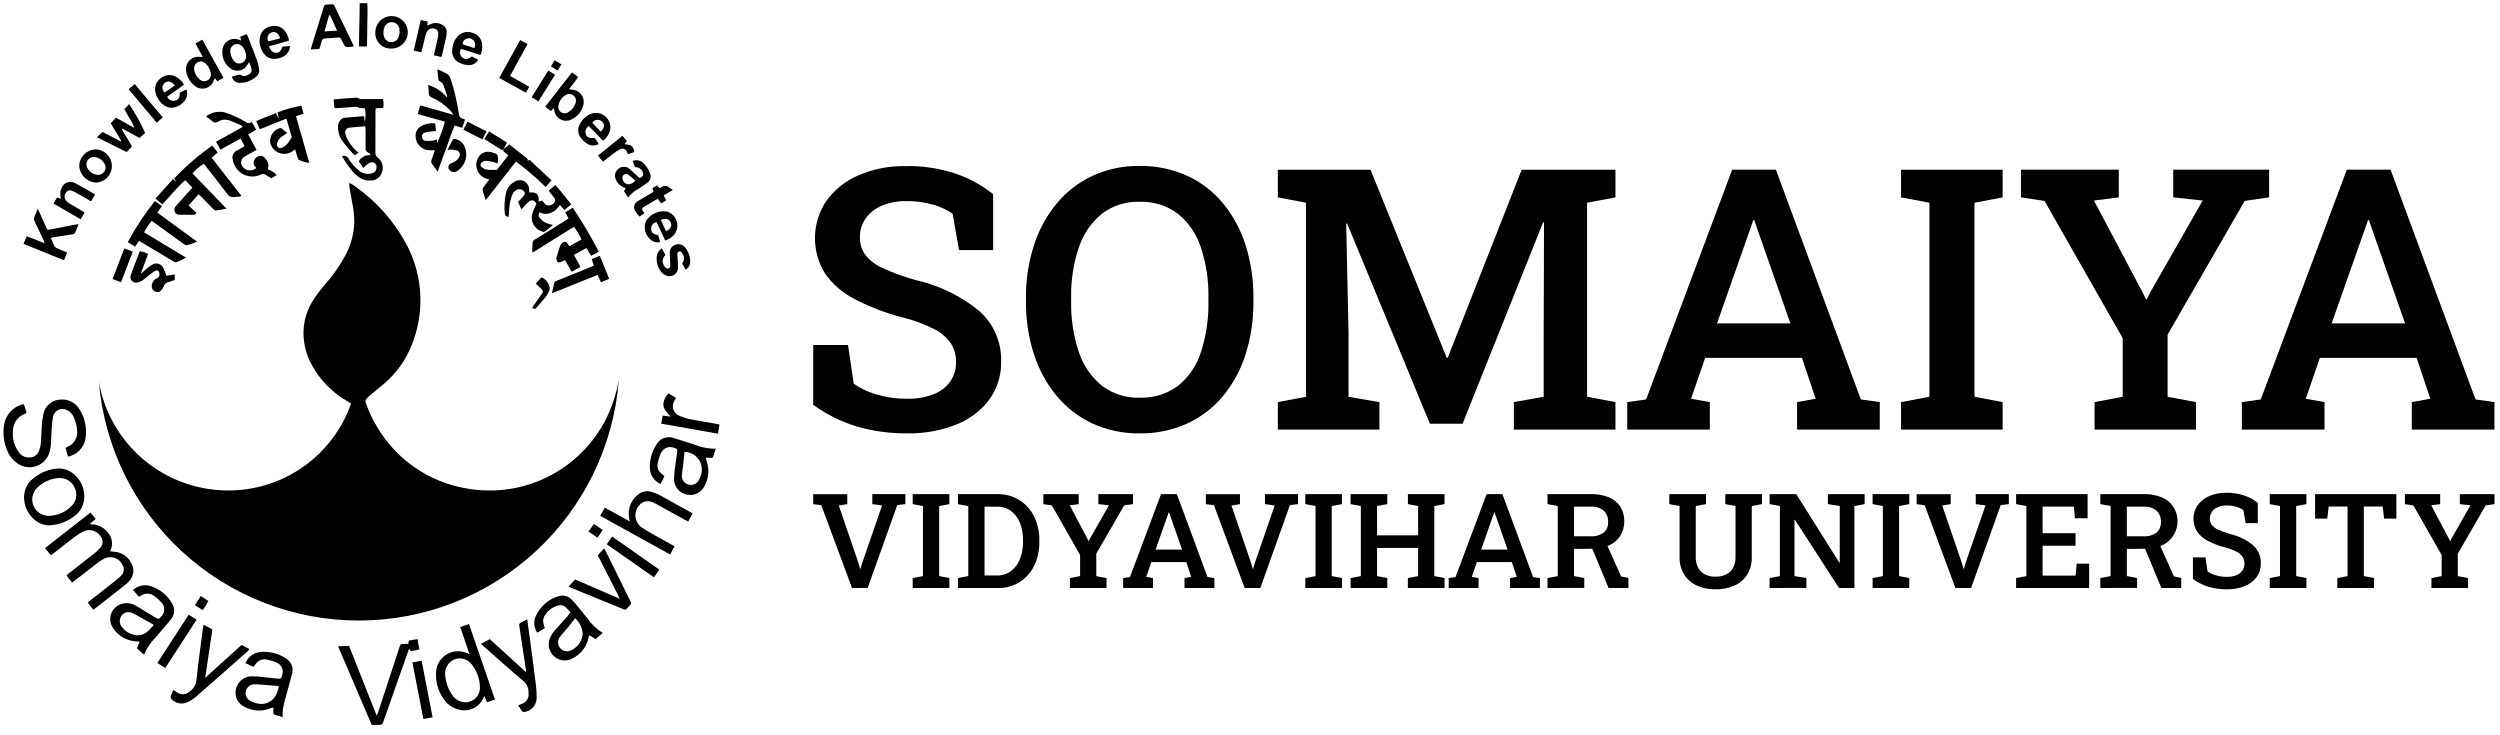 <svg width="187" height="55" viewBox="0 0 187 55" fill="none" xmlns="http://www.w3.org/2000/svg">
<path d="M26.469 3.452C26.43 3.467 26.391 3.48 26.351 3.491C25.818 3.555 25.818 3.555 25.592 3.071C25.461 2.792 25.461 2.793 25.14 2.818C24.88 2.839 24.62 2.861 24.361 2.871C24.323 2.867 24.285 2.87 24.249 2.881C24.213 2.891 24.179 2.909 24.149 2.933C24.12 2.957 24.096 2.986 24.078 3.02C24.06 3.053 24.049 3.09 24.046 3.127C24.004 3.306 23.952 3.481 23.892 3.654L23.246 3.703C23.278 3.584 23.297 3.499 23.321 3.416C23.613 2.473 23.906 1.529 24.199 0.585C24.27 0.353 24.274 0.346 24.512 0.339C25.042 0.324 24.905 0.224 25.148 0.715C25.54 1.512 25.922 2.317 26.308 3.117C26.358 3.221 26.405 3.326 26.463 3.451M24.691 1.138L24.616 1.145C24.506 1.532 24.395 1.918 24.27 2.353L25.212 2.29C25.027 1.873 24.869 1.5 24.686 1.138" fill="black"/>
<path d="M28.076 2.436C28.072 2.196 28.139 1.96 28.27 1.758C28.4 1.557 28.587 1.398 28.807 1.303C29.028 1.207 29.271 1.179 29.508 1.222C29.744 1.265 29.962 1.378 30.134 1.545C30.307 1.712 30.426 1.926 30.477 2.161C30.527 2.396 30.507 2.64 30.418 2.864C30.33 3.087 30.177 3.279 29.98 3.416C29.782 3.552 29.549 3.627 29.308 3.631C29.147 3.644 28.984 3.622 28.831 3.567C28.678 3.513 28.538 3.426 28.422 3.313C28.305 3.2 28.214 3.063 28.154 2.912C28.094 2.761 28.068 2.598 28.076 2.436ZM29.903 2.368L29.877 2.363C29.88 2.31 29.88 2.256 29.877 2.202C29.869 2.065 29.812 1.935 29.717 1.836C29.622 1.736 29.495 1.674 29.358 1.66C29.221 1.645 29.084 1.68 28.97 1.758C28.856 1.835 28.774 1.951 28.738 2.083C28.665 2.288 28.659 2.51 28.718 2.718C28.748 2.836 28.815 2.942 28.909 3.019C29.003 3.097 29.119 3.142 29.241 3.149C29.362 3.159 29.484 3.128 29.586 3.062C29.689 2.995 29.767 2.898 29.808 2.783C29.85 2.647 29.882 2.508 29.904 2.368" fill="black"/>
<path d="M31.512 3.914C31.318 3.87 31.148 3.832 30.945 3.787C31.123 3.018 31.297 2.272 31.472 1.502L31.984 1.606C31.977 1.71 31.971 1.814 31.965 1.918C32.057 1.875 32.13 1.837 32.207 1.805C32.359 1.736 32.526 1.708 32.692 1.725C32.858 1.741 33.017 1.802 33.152 1.9C33.237 1.952 33.305 2.027 33.352 2.115C33.398 2.203 33.419 2.301 33.415 2.401C33.413 2.527 33.399 2.653 33.374 2.777C33.279 3.215 33.178 3.653 33.073 4.089C33.062 4.14 33.038 4.188 33.011 4.267C32.828 4.223 32.651 4.183 32.453 4.137C32.535 3.772 32.615 3.433 32.69 3.093C32.728 2.936 32.759 2.777 32.781 2.617C32.808 2.353 32.726 2.217 32.523 2.149C32.421 2.111 32.309 2.11 32.206 2.144C32.103 2.178 32.014 2.245 31.955 2.336C31.898 2.428 31.857 2.528 31.832 2.632C31.739 2.997 31.655 3.364 31.566 3.73C31.554 3.781 31.534 3.832 31.507 3.917" fill="black"/>
<path d="M26.904 0.24H27.474C27.514 0.779 27.474 1.313 27.474 1.846C27.474 2.378 27.458 2.92 27.45 3.476H26.857C26.845 2.4 26.911 1.338 26.904 0.242" fill="black"/>
<path d="M46.285 28.463C45.894 33.344 43.682 37.9 40.088 41.226C36.494 44.552 31.781 46.405 26.884 46.417C21.987 46.429 17.265 44.599 13.654 41.291C10.044 37.983 7.809 33.438 7.395 28.559C7.793 30.843 8.986 32.911 10.764 34.399C12.542 35.887 14.789 36.697 17.107 36.687C19.117 36.684 21.078 36.057 22.717 34.893C24.356 33.729 25.594 32.085 26.26 30.188C26.139 30.112 26.014 30.032 25.884 29.954C24.81 29.316 23.926 28.402 23.326 27.307C22.945 26.62 22.732 25.852 22.704 25.067C22.672 24.18 22.903 23.303 23.367 22.546C23.622 22.134 23.909 21.743 24.226 21.375C24.866 20.667 25.417 19.884 25.869 19.043C26.239 18.331 26.453 17.548 26.497 16.747C26.507 16.18 26.449 15.614 26.326 15.061C26.251 14.685 26.193 14.301 26.13 13.92C26.125 13.84 26.125 13.76 26.13 13.681C26.204 13.712 26.275 13.749 26.344 13.79C28.135 14.999 29.586 16.648 30.557 18.578C31.199 19.902 31.503 21.365 31.441 22.835C31.38 24.306 30.954 25.738 30.204 27.003C29.708 27.767 29.088 28.442 28.369 29C28.131 29.192 27.896 29.388 27.662 29.584C27.587 29.648 27.522 29.723 27.45 29.79C27.396 29.837 27.359 29.901 27.345 29.972C27.331 30.042 27.342 30.115 27.375 30.179C27.59 30.781 27.864 31.361 28.193 31.909C28.901 33.122 29.867 34.165 31.023 34.964C32.178 35.763 33.495 36.298 34.88 36.533C37.04 36.926 39.27 36.579 41.208 35.547C43.147 34.516 44.681 32.86 45.561 30.849C45.892 30.084 46.133 29.285 46.281 28.465" fill="black"/>
<path d="M5.089 34.156C5.026 33.937 4.968 33.731 4.904 33.514C4.937 33.486 4.973 33.46 5.011 33.439C5.273 33.344 5.492 33.159 5.629 32.916C5.766 32.674 5.812 32.391 5.758 32.118C5.732 31.785 5.643 31.461 5.495 31.162C5.388 30.931 5.196 30.749 4.96 30.655C4.863 30.611 4.758 30.59 4.651 30.593C4.545 30.595 4.441 30.622 4.346 30.669C4.251 30.718 4.168 30.786 4.103 30.87C4.038 30.954 3.993 31.052 3.97 31.156C3.91 31.482 3.874 31.812 3.862 32.144C3.835 32.538 3.832 32.934 3.802 33.327C3.785 33.497 3.751 33.665 3.702 33.828C3.634 34.064 3.511 34.281 3.343 34.461C3.174 34.64 2.966 34.777 2.734 34.86C2.503 34.944 2.255 34.971 2.011 34.939C1.767 34.907 1.534 34.818 1.331 34.679C0.974 34.447 0.698 34.109 0.545 33.711C0.267 33.081 0.189 32.382 0.32 31.706C0.385 31.364 0.546 31.047 0.782 30.79C1.018 30.534 1.322 30.349 1.658 30.255C1.7 30.246 1.744 30.241 1.787 30.239L1.986 30.88C1.943 30.908 1.899 30.933 1.853 30.956C1.606 31.046 1.392 31.207 1.235 31.418C1.079 31.63 0.988 31.882 0.975 32.145C0.933 32.448 0.953 32.757 1.033 33.053C1.113 33.348 1.251 33.625 1.44 33.866C1.528 33.986 1.646 34.081 1.782 34.143C1.918 34.205 2.068 34.231 2.217 34.219C2.367 34.219 2.513 34.174 2.637 34.089C2.761 34.004 2.856 33.883 2.91 33.743C2.99 33.534 3.041 33.315 3.061 33.093C3.097 32.699 3.091 32.302 3.122 31.908C3.136 31.595 3.177 31.283 3.246 30.977C3.304 30.677 3.462 30.406 3.694 30.208C3.926 30.009 4.219 29.896 4.524 29.887C4.8 29.862 5.077 29.914 5.324 30.037C5.572 30.16 5.78 30.35 5.926 30.585C6.166 30.945 6.324 31.354 6.388 31.782C6.452 32.127 6.452 32.481 6.388 32.826C6.331 33.152 6.177 33.453 5.945 33.69C5.714 33.927 5.417 34.088 5.092 34.153" fill="black"/>
<path d="M7.152 38.824L6.751 39.161L6.76 39.217C7.008 39.208 7.254 39.258 7.479 39.363C7.704 39.467 7.901 39.623 8.054 39.818C8.228 40.007 8.338 40.245 8.37 40.499C8.401 40.753 8.353 41.011 8.231 41.236C8.347 41.251 8.439 41.265 8.531 41.271C8.789 41.284 9.039 41.362 9.258 41.499C9.476 41.635 9.656 41.825 9.781 42.051C9.93 42.269 9.998 42.532 9.972 42.795C9.947 43.058 9.831 43.303 9.643 43.489C9.559 43.583 9.468 43.669 9.37 43.747C8.618 44.337 7.867 44.923 7.118 45.508C7.083 45.535 7.043 45.557 6.977 45.604L6.558 45.077C6.641 45.008 6.708 44.948 6.776 44.894C7.384 44.417 7.994 43.943 8.601 43.465C8.759 43.345 8.908 43.214 9.047 43.074C9.158 42.972 9.23 42.835 9.252 42.687C9.273 42.538 9.243 42.386 9.166 42.257C9.054 42.018 8.853 41.833 8.606 41.74C8.359 41.648 8.086 41.656 7.845 41.763C7.682 41.838 7.527 41.93 7.385 42.039C6.8 42.49 6.221 42.942 5.64 43.393C5.565 43.452 5.485 43.508 5.392 43.578L4.974 43.042C5.058 42.967 5.125 42.909 5.191 42.856C5.821 42.362 6.454 41.873 7.08 41.375C7.243 41.249 7.392 41.105 7.523 40.945C7.616 40.834 7.669 40.694 7.673 40.548C7.676 40.403 7.629 40.26 7.54 40.145C7.413 39.929 7.209 39.769 6.97 39.696C6.731 39.622 6.473 39.641 6.246 39.748C6.012 39.861 5.79 39.999 5.586 40.159C5.069 40.548 4.563 40.953 4.053 41.351C3.977 41.411 3.898 41.467 3.802 41.536L3.371 40.995L6.766 38.34L7.153 38.818" fill="black"/>
<path d="M15.878 10.885L16.281 11.404L15.829 11.793C16.574 12.749 17.318 13.704 18.063 14.659C17.999 14.682 17.934 14.7 17.867 14.713C17.761 14.725 17.651 14.713 17.545 14.734C17.436 14.757 17.323 14.744 17.222 14.699C17.12 14.653 17.036 14.576 16.981 14.48C16.48 13.811 15.958 13.158 15.443 12.499C15.383 12.424 15.319 12.348 15.245 12.255C14.924 12.444 14.638 12.686 14.398 12.97L16.944 15.611C16.643 15.662 16.389 15.715 16.136 15.742C16.075 15.748 15.993 15.679 15.94 15.626C15.649 15.332 15.364 15.032 15.076 14.737C15.015 14.674 14.949 14.615 14.858 14.528L14.1 15.366L14.702 15.926C14.673 15.976 14.63 16.017 14.578 16.043C14.526 16.069 14.467 16.079 14.409 16.071C14.086 16.071 13.762 16.064 13.439 16.058C13.362 16.068 13.284 16.052 13.217 16.013C13.151 15.974 13.099 15.914 13.07 15.842C13.039 15.767 13.031 15.684 13.049 15.605C13.066 15.526 13.107 15.453 13.167 15.398C13.513 15.022 13.853 14.637 14.194 14.256C14.254 14.189 14.31 14.121 14.39 14.03L13.855 13.478C13.212 14.03 12.727 14.692 12.132 15.29L11.633 14.849L12.931 13.405C13.006 13.459 13.07 13.502 13.131 13.544L13.148 13.524L13.028 13.349C13.895 12.436 14.85 11.612 15.879 10.888" fill="black"/>
<path d="M32.551 9.226L32.61 9.798C32.396 9.819 32.211 9.836 32.026 9.858C31.946 9.868 31.868 9.887 31.792 9.913C31.719 9.927 31.655 9.968 31.612 10.029C31.57 10.089 31.553 10.164 31.566 10.237C31.564 10.311 31.589 10.383 31.638 10.439C31.686 10.494 31.754 10.53 31.828 10.538C32.014 10.551 32.202 10.544 32.387 10.519C32.492 10.499 32.596 10.469 32.697 10.431L32.671 10.732C32.935 10.212 33.137 9.664 33.273 9.097L31.249 8.532L31.425 7.902C31.506 7.914 31.566 7.916 31.623 7.931C32.047 8.052 32.47 8.173 32.893 8.295L33.934 8.59C33.86 8.483 33.779 8.38 33.693 8.282C33.307 7.865 32.84 7.533 32.32 7.304C32.242 7.283 32.175 7.236 32.129 7.17C32.084 7.104 32.063 7.024 32.072 6.944C32.072 6.767 32.045 6.59 32.026 6.354C32.586 6.525 33.084 6.857 33.456 7.309C33.454 7.253 33.448 7.197 33.438 7.141C33.362 6.916 33.281 6.683 33.196 6.455C33.178 6.372 33.14 6.293 33.086 6.227C33.031 6.161 32.962 6.108 32.884 6.073C32.858 6.059 32.835 6.038 32.818 6.014C32.801 5.989 32.789 5.961 32.785 5.932C32.756 5.702 32.742 5.47 32.718 5.184C32.977 5.286 33.228 5.405 33.471 5.541C33.588 5.639 33.673 5.77 33.712 5.918C33.842 6.319 33.962 6.724 34.057 7.135C34.162 7.58 34.245 8.031 34.313 8.484C34.346 8.696 34.408 8.842 34.635 8.878C34.688 8.897 34.738 8.922 34.785 8.953L34.571 9.567L34.006 9.388C33.768 9.95 33.584 10.529 33.372 11.097C33.16 11.665 32.96 12.226 32.735 12.84C32.557 12.594 32.405 12.399 32.272 12.187C32.247 12.114 32.25 12.034 32.279 11.962C32.35 11.736 32.433 11.507 32.525 11.241H32.188C32.048 11.246 31.909 11.224 31.778 11.176C31.646 11.127 31.526 11.053 31.424 10.957C31.322 10.862 31.239 10.748 31.181 10.62C31.123 10.493 31.091 10.356 31.086 10.216C31.071 10.072 31.097 9.926 31.16 9.796C31.223 9.665 31.321 9.555 31.443 9.477C31.769 9.27 32.158 9.184 32.54 9.236" fill="black"/>
<path d="M25.029 8.088C25.009 8.013 24.993 7.938 24.982 7.862C24.971 7.729 24.968 7.595 24.961 7.438C25.255 7.413 25.53 7.389 25.805 7.363C26.031 7.346 26.256 7.328 26.482 7.315C26.551 7.298 26.623 7.296 26.693 7.309C26.763 7.322 26.83 7.35 26.888 7.39C26.931 7.428 27.027 7.409 27.097 7.409H28.642C28.7 7.626 28.708 7.853 28.664 8.073L28.102 8.1C28.095 8.208 28.084 8.303 28.084 8.401C28.084 9.407 28.084 10.414 28.08 11.421C28.073 11.495 28.087 11.569 28.12 11.636C28.153 11.702 28.204 11.758 28.266 11.798C28.427 11.924 28.542 12.098 28.596 12.295C28.651 12.491 28.64 12.7 28.567 12.891C28.513 13.074 28.399 13.233 28.244 13.344C28.089 13.455 27.901 13.511 27.71 13.503C27.374 13.522 27.043 13.416 26.78 13.207C26.639 13.096 26.508 12.973 26.389 12.839C26.087 12.476 25.815 12.09 25.576 11.684C25.666 11.646 25.768 11.644 25.86 11.678C25.953 11.713 26.028 11.781 26.072 11.869C26.266 12.195 26.515 12.484 26.809 12.723C26.94 12.847 27.102 12.935 27.277 12.978C27.453 13.021 27.637 13.017 27.81 12.967C27.908 12.945 27.995 12.892 28.059 12.815C28.123 12.739 28.16 12.643 28.164 12.543C28.174 12.48 28.167 12.416 28.143 12.357C28.12 12.298 28.08 12.247 28.029 12.208C27.979 12.17 27.918 12.146 27.855 12.14C27.792 12.133 27.728 12.144 27.671 12.171C27.558 12.226 27.453 12.296 27.359 12.379C27.294 12.439 27.235 12.504 27.181 12.573L26.835 12.071C26.917 11.914 27.045 11.786 27.203 11.704C27.36 11.622 27.538 11.59 27.714 11.613C27.692 11.479 27.591 11.443 27.515 11.4C27.456 11.367 27.408 11.318 27.378 11.258C27.347 11.198 27.335 11.131 27.344 11.064C27.352 10.633 27.344 10.201 27.344 9.77C27.344 9.674 27.337 9.577 27.33 9.445C26.907 9.481 26.502 9.502 26.109 9.551C26.062 9.558 26.016 9.576 25.976 9.601C25.936 9.627 25.901 9.661 25.875 9.701C25.848 9.741 25.83 9.786 25.822 9.833C25.813 9.88 25.815 9.928 25.826 9.975C25.85 10.107 25.892 10.236 25.951 10.356C26.115 10.687 26.336 10.987 26.605 11.241C26.663 11.297 26.727 11.345 26.816 11.42L26.553 11.616C26.499 11.581 26.448 11.541 26.402 11.498C26.146 11.197 25.876 10.905 25.643 10.588C25.402 10.269 25.276 9.879 25.284 9.479C25.28 9.384 25.295 9.29 25.329 9.201C25.363 9.112 25.414 9.031 25.48 8.963C25.554 8.887 25.649 8.835 25.753 8.813C26.235 8.762 26.717 8.731 27.228 8.69C27.25 8.85 27.271 8.987 27.29 9.126C27.358 8.789 27.362 8.442 27.301 8.104L27.045 8.089C26.992 8.085 26.921 8.101 26.887 8.073C26.726 7.942 26.547 7.998 26.371 8.008C25.995 8.033 25.619 8.063 25.243 8.088C25.173 8.094 25.104 8.088 25.027 8.088" fill="black"/>
<path d="M35.112 48.92C34.873 48.216 34.655 47.574 34.427 46.906C34.653 46.831 34.855 46.755 35.08 46.68C35.73 48.561 36.372 50.429 37.024 52.322L36.428 52.527L36.239 52.076C36.193 52.156 36.163 52.203 36.138 52.254C36.002 52.539 35.782 52.775 35.507 52.932C35.233 53.088 34.917 53.157 34.602 53.128C34.306 53.102 34.02 53.007 33.766 52.85C33.513 52.693 33.3 52.479 33.144 52.226C32.753 51.648 32.568 50.955 32.617 50.259C32.633 49.994 32.713 49.736 32.849 49.509C32.986 49.281 33.176 49.09 33.402 48.952C33.629 48.814 33.885 48.732 34.15 48.715C34.415 48.697 34.68 48.743 34.923 48.85C34.961 48.871 35.005 48.881 35.11 48.926M33.3 50.505C33.34 51.047 33.529 51.568 33.845 52.01C33.944 52.156 34.074 52.278 34.225 52.367C34.377 52.457 34.547 52.512 34.722 52.528C34.88 52.541 35.038 52.518 35.187 52.463C35.335 52.408 35.469 52.322 35.581 52.21C35.693 52.098 35.779 51.963 35.833 51.814C35.887 51.666 35.909 51.507 35.896 51.349C35.875 50.742 35.657 50.158 35.276 49.685C35.133 49.498 34.934 49.361 34.709 49.294C34.483 49.226 34.242 49.231 34.02 49.309C33.785 49.402 33.588 49.569 33.458 49.785C33.328 50.002 33.272 50.255 33.3 50.505Z" fill="black"/>
<path d="M31.223 47.794L31.374 48.58C31.145 48.628 30.944 48.668 30.732 48.711C30.698 48.662 30.664 48.617 30.609 48.539C30.592 48.566 30.577 48.594 30.564 48.623L29.702 51.062L28.682 53.96C28.594 54.211 28.593 54.211 28.321 54.219C28.186 54.224 28.053 54.227 27.917 54.229C27.891 54.229 27.864 54.223 27.801 54.216C26.973 52.286 26.142 50.339 25.289 48.349L26.108 48.311L28.173 53.52C28.205 53.471 28.233 53.418 28.256 53.364L29.883 48.395C29.952 48.182 29.958 48.179 30.184 48.17C30.298 48.163 30.41 48.16 30.536 48.154L30.584 47.916L31.223 47.798" fill="black"/>
<path d="M45.083 47.343C44.998 47.418 44.939 47.472 44.879 47.523C44.769 47.615 44.658 47.702 44.535 47.801L44.113 47.527C44.004 47.603 44.021 47.736 43.99 47.839C43.908 48.134 43.766 48.41 43.573 48.648C43.381 48.887 43.141 49.084 42.87 49.227C42.644 49.362 42.38 49.422 42.118 49.397C41.936 49.377 41.762 49.316 41.608 49.219C41.453 49.121 41.323 48.99 41.227 48.836C41.13 48.681 41.07 48.506 41.051 48.325C41.031 48.144 41.053 47.96 41.115 47.788C41.214 47.527 41.364 47.288 41.558 47.087C41.859 46.754 42.16 46.42 42.461 46.084C42.534 45.991 42.602 45.895 42.665 45.795C42.546 45.666 42.44 45.538 42.316 45.424C42.24 45.353 42.146 45.303 42.044 45.28C41.943 45.257 41.836 45.262 41.737 45.294C41.3 45.42 40.93 45.712 40.706 46.108C40.618 46.279 40.601 46.477 40.657 46.66C40.677 46.755 40.712 46.848 40.752 46.981C40.571 47.09 40.385 47.207 40.184 47.324C40.069 47.152 39.997 46.955 39.973 46.749C39.95 46.543 39.976 46.334 40.05 46.14C40.208 45.772 40.444 45.443 40.743 45.175C41.042 44.908 41.396 44.71 41.78 44.594C41.953 44.538 42.138 44.534 42.314 44.58C42.489 44.627 42.648 44.723 42.77 44.858C42.922 45.01 43.066 45.171 43.199 45.341C43.439 45.632 43.667 45.933 43.913 46.219C44.219 46.672 44.617 47.055 45.081 47.343M43.014 46.247C42.831 46.485 42.678 46.698 42.513 46.894C42.349 47.09 42.158 47.299 41.987 47.502C41.941 47.557 41.899 47.615 41.862 47.677C41.781 47.792 41.739 47.929 41.742 48.07C41.746 48.21 41.796 48.346 41.883 48.456C41.972 48.57 42.095 48.653 42.235 48.692C42.374 48.731 42.522 48.724 42.658 48.673C42.917 48.568 43.141 48.392 43.306 48.166C43.471 47.94 43.569 47.673 43.59 47.394C43.553 46.952 43.349 46.54 43.018 46.244" fill="black"/>
<path d="M18.957 49.875L18.359 49.606C18.459 49.358 18.63 49.146 18.85 48.996C19.07 48.845 19.33 48.763 19.596 48.759C20.212 48.73 20.821 48.891 21.341 49.221C21.555 49.334 21.723 49.519 21.814 49.744C21.904 49.968 21.912 50.218 21.836 50.448C21.689 51.039 21.509 51.625 21.351 52.214C21.276 52.499 21.2 52.788 21.154 53.08C21.137 53.265 21.136 53.452 21.148 53.638C20.992 53.596 20.864 53.562 20.737 53.526C20.44 53.441 20.429 53.425 20.447 53.115C20.447 53.063 20.455 53.011 20.461 52.947C20.336 52.899 20.243 52.978 20.15 53.012C19.845 53.124 19.52 53.169 19.196 53.143C18.872 53.117 18.558 53.021 18.275 52.861C18.136 52.795 18.012 52.701 17.91 52.586C17.808 52.471 17.73 52.337 17.68 52.192C17.63 52.046 17.61 51.893 17.62 51.739C17.63 51.586 17.67 51.436 17.738 51.298C17.83 51.086 17.982 50.905 18.175 50.778C18.369 50.651 18.596 50.585 18.827 50.587C19.131 50.588 19.436 50.611 19.737 50.654C20.085 50.687 20.432 50.733 20.781 50.763C21.011 50.782 21.03 50.763 21.093 50.529C21.132 50.437 21.152 50.338 21.151 50.238C21.151 50.138 21.13 50.039 21.09 49.948C21.05 49.856 20.991 49.774 20.919 49.706C20.846 49.637 20.759 49.585 20.665 49.551C20.428 49.446 20.178 49.372 19.922 49.33C19.779 49.304 19.632 49.318 19.497 49.371C19.361 49.424 19.244 49.514 19.156 49.63C19.093 49.706 19.033 49.781 18.957 49.874M20.855 51.334C20.814 51.321 20.772 51.311 20.73 51.303C20.328 51.271 19.926 51.236 19.526 51.209C19.348 51.191 19.168 51.185 18.989 51.192C18.852 51.196 18.721 51.244 18.616 51.33C18.51 51.416 18.436 51.534 18.404 51.667C18.362 51.797 18.364 51.937 18.409 52.065C18.454 52.194 18.54 52.304 18.653 52.38C18.817 52.489 19 52.566 19.192 52.606C19.432 52.676 19.687 52.674 19.925 52.598C20.162 52.522 20.372 52.377 20.526 52.181C20.694 51.923 20.807 51.634 20.859 51.331" fill="black"/>
<path d="M10.779 48.972L10.242 48.502L10.446 48.002L10.112 47.969C9.775 47.941 9.449 47.835 9.159 47.66C8.87 47.484 8.625 47.244 8.445 46.957C8.339 46.799 8.274 46.618 8.253 46.43C8.232 46.241 8.258 46.051 8.327 45.874C8.395 45.697 8.506 45.54 8.649 45.415C8.791 45.29 8.962 45.201 9.146 45.156C9.464 45.075 9.8 45.115 10.089 45.269C10.305 45.377 10.507 45.512 10.714 45.638C11.029 45.827 11.339 46.027 11.66 46.207C11.869 46.325 11.892 46.31 12.042 46.132C12.118 46.063 12.179 45.98 12.221 45.886C12.263 45.793 12.285 45.692 12.286 45.59C12.287 45.487 12.267 45.386 12.227 45.291C12.187 45.197 12.128 45.112 12.054 45.042C11.899 44.868 11.725 44.713 11.534 44.579C11.402 44.476 11.241 44.415 11.073 44.406C10.905 44.397 10.739 44.44 10.596 44.528C10.534 44.562 10.471 44.594 10.389 44.636C10.245 44.469 10.105 44.311 9.952 44.135C10.112 43.984 10.306 43.876 10.518 43.819C10.73 43.763 10.953 43.76 11.166 43.811C11.523 43.908 11.857 44.075 12.148 44.301C12.44 44.528 12.684 44.809 12.867 45.131C12.989 45.318 13.044 45.541 13.024 45.764C13.004 45.986 12.911 46.196 12.758 46.359C12.403 46.798 12.027 47.223 11.66 47.653C11.63 47.687 11.6 47.719 11.571 47.754C11.226 48.103 10.957 48.518 10.779 48.975M11.507 46.751C11.44 46.706 11.413 46.685 11.384 46.67C11.025 46.467 10.666 46.265 10.306 46.068C10.169 45.983 10.026 45.907 9.878 45.842C9.798 45.807 9.711 45.788 9.623 45.787C9.536 45.786 9.448 45.803 9.367 45.836C9.286 45.87 9.213 45.919 9.151 45.982C9.09 46.045 9.041 46.119 9.01 46.201C8.963 46.319 8.949 46.447 8.97 46.572C8.991 46.697 9.046 46.814 9.128 46.91C9.312 47.155 9.565 47.338 9.855 47.437C10.064 47.522 10.294 47.544 10.516 47.498C10.738 47.453 10.941 47.342 11.099 47.181C11.233 47.05 11.356 46.909 11.507 46.747" fill="black"/>
<path d="M49.7 35.616C49.604 35.813 49.512 36.005 49.413 36.207C49.161 36.094 48.95 35.907 48.806 35.671C48.662 35.436 48.593 35.162 48.607 34.887C48.614 34.326 48.774 33.778 49.069 33.302C49.187 33.059 49.392 32.87 49.643 32.773C49.894 32.675 50.173 32.676 50.423 32.775C50.941 32.926 51.449 33.102 51.965 33.259C52.462 33.466 52.997 33.57 53.536 33.566C53.471 33.771 53.414 33.949 53.359 34.128C53.349 34.167 53.324 34.202 53.29 34.224C53.255 34.247 53.214 34.256 53.173 34.25C53.058 34.245 52.943 34.238 52.789 34.229C52.822 34.354 52.847 34.462 52.881 34.569C52.974 34.86 53.007 35.168 52.975 35.473C52.944 35.778 52.851 36.073 52.7 36.34C52.588 36.584 52.396 36.782 52.156 36.901C51.916 37.02 51.642 37.054 51.381 36.996C51.108 36.944 50.863 36.799 50.686 36.584C50.51 36.37 50.414 36.101 50.416 35.824C50.421 35.529 50.448 35.234 50.496 34.942C50.543 34.566 50.607 34.196 50.651 33.822C50.678 33.597 50.657 33.579 50.452 33.512C50.357 33.467 50.255 33.442 50.15 33.439C50.045 33.436 49.941 33.455 49.845 33.495C49.748 33.534 49.66 33.593 49.588 33.669C49.515 33.744 49.459 33.833 49.423 33.931C49.31 34.185 49.23 34.451 49.185 34.725C49.166 34.846 49.179 34.97 49.222 35.084C49.265 35.199 49.337 35.301 49.431 35.38L49.699 35.619M51.203 33.799C51.168 34.145 51.137 34.476 51.099 34.803C51.071 35.043 51.024 35.282 51.005 35.522C50.984 35.685 51.024 35.849 51.117 35.984C51.211 36.118 51.35 36.214 51.509 36.251C51.659 36.289 51.817 36.274 51.957 36.21C52.097 36.146 52.211 36.036 52.28 35.898C52.383 35.724 52.45 35.531 52.479 35.33C52.507 35.13 52.495 34.925 52.444 34.73C52.361 34.464 52.196 34.232 51.973 34.065C51.751 33.898 51.481 33.805 51.203 33.799Z" fill="black"/>
<path d="M50.452 40.877C50.341 41.081 50.241 41.26 50.123 41.475C48.372 40.514 46.646 39.549 44.898 38.581C45.019 38.367 45.124 38.183 45.241 37.971L47.101 38.998C47.08 38.86 47.072 38.783 47.057 38.705C46.998 38.367 47.038 38.019 47.173 37.703C47.308 37.388 47.531 37.118 47.816 36.926C47.95 36.836 48.104 36.776 48.265 36.753C48.426 36.73 48.59 36.743 48.745 36.791C48.951 36.852 49.151 36.934 49.34 37.036C50.122 37.46 50.898 37.895 51.672 38.326C51.711 38.348 51.748 38.374 51.808 38.416L51.483 39.009C51.382 38.959 51.303 38.922 51.225 38.88C50.527 38.494 49.829 38.103 49.127 37.72C48.986 37.639 48.838 37.575 48.684 37.527C48.529 37.476 48.361 37.475 48.205 37.524C48.05 37.573 47.913 37.67 47.816 37.801C47.711 37.916 47.631 38.052 47.582 38.2C47.534 38.348 47.517 38.505 47.533 38.66C47.549 38.815 47.597 38.965 47.675 39.1C47.753 39.235 47.859 39.352 47.985 39.443C48.396 39.73 48.846 39.961 49.282 40.211C49.616 40.403 49.959 40.587 50.294 40.773C50.34 40.799 50.382 40.832 50.449 40.877" fill="black"/>
<path d="M42.261 19.451C42.142 19.509 42.056 19.556 41.966 19.595C41.77 19.68 41.629 19.591 41.621 19.376C41.616 19.322 41.621 19.267 41.636 19.215C41.718 18.94 41.803 18.665 41.898 18.394C41.927 18.32 41.975 18.253 42.035 18.201C42.223 18.03 42.344 18.05 42.48 18.265C42.508 18.309 42.541 18.35 42.591 18.416L43.501 17.913C43.339 17.581 43.152 17.262 42.94 16.959C41.896 17.612 40.879 18.245 39.833 18.899C39.82 18.831 39.812 18.763 39.809 18.694C39.813 18.551 39.839 18.407 39.832 18.265C39.824 18.19 39.84 18.114 39.877 18.048C39.914 17.982 39.971 17.93 40.039 17.898C40.783 17.446 41.518 16.979 42.257 16.516C42.339 16.465 42.42 16.41 42.527 16.339C42.448 16.189 42.377 16.055 42.283 15.888L42.843 15.536C43.552 16.593 44.201 17.689 44.786 18.82L44.217 19.137L43.867 18.547L42.931 19.066L43.416 19.962L42.763 20.33C42.593 20.035 42.435 19.756 42.261 19.451Z" fill="black"/>
<path d="M16.158 10.605L17.161 10.046C17.489 9.864 17.817 9.679 18.166 9.486C18.125 9.442 18.079 9.403 18.029 9.37C17.75 9.248 17.473 9.118 17.185 9.017C17.047 8.962 16.897 8.94 16.748 8.953C16.599 8.966 16.456 9.014 16.329 9.092C16.257 9.147 16.167 9.173 16.077 9.163C15.987 9.154 15.905 9.11 15.847 9.041C15.707 8.922 15.561 8.81 15.41 8.707C15.601 8.56 15.821 8.457 16.056 8.403C16.29 8.349 16.534 8.347 16.769 8.395C17.336 8.572 17.878 8.817 18.386 9.124C18.445 9.18 18.525 9.211 18.607 9.209C18.689 9.208 18.767 9.174 18.825 9.115L19.159 9.704L18.562 10.058L19.192 11.214L18.661 11.507C18.545 11.574 18.425 11.636 18.31 11.706C18.246 11.738 18.189 11.784 18.144 11.84C18.099 11.896 18.067 11.961 18.049 12.031C18.032 12.101 18.029 12.174 18.042 12.244C18.055 12.315 18.084 12.382 18.125 12.441C18.181 12.523 18.254 12.591 18.338 12.643C18.423 12.694 18.518 12.727 18.616 12.739C18.714 12.751 18.814 12.742 18.909 12.713C19.003 12.683 19.09 12.634 19.165 12.568C19.146 12.542 19.132 12.512 19.11 12.487C19.035 12.421 18.986 12.332 18.971 12.233C18.956 12.135 18.977 12.034 19.029 11.95C19.078 11.853 19.156 11.773 19.252 11.722C19.348 11.671 19.457 11.651 19.565 11.665C19.636 11.673 19.702 11.704 19.755 11.752C19.957 11.983 20.158 12.223 20.045 12.569C20.041 12.602 20.041 12.634 20.045 12.667C20.295 12.755 20.52 12.903 20.699 13.099C20.553 13.183 20.418 13.26 20.299 13.33C20.117 13.225 19.957 13.131 19.795 13.04C19.757 13.017 19.713 13.005 19.668 13.005C19.623 13.005 19.58 13.017 19.541 13.04C19.208 13.211 18.822 13.249 18.462 13.144C18.102 13.039 17.796 12.8 17.607 12.476C17.508 12.307 17.438 12.121 17.403 11.927C17.368 11.79 17.385 11.644 17.45 11.518C17.515 11.392 17.624 11.294 17.756 11.243C17.912 11.154 18.068 11.066 18.224 10.976C18.238 10.967 18.248 10.95 18.287 10.906L17.993 10.363L16.488 11.191C16.376 10.992 16.274 10.808 16.16 10.603" fill="black"/>
<path d="M3.674 39.298C3.276 39.294 2.893 39.148 2.595 38.885C2.151 38.521 1.87 37.996 1.814 37.425C1.771 37.115 1.811 36.8 1.93 36.511C2.049 36.222 2.242 35.97 2.491 35.78C2.978 35.376 3.574 35.124 4.204 35.056C4.601 35.012 5.002 35.106 5.337 35.324C5.679 35.551 5.95 35.87 6.118 36.245C6.286 36.62 6.343 37.035 6.285 37.441C6.226 37.798 6.062 38.13 5.813 38.393C5.234 38.944 4.474 39.265 3.675 39.296M4.378 35.755C3.765 35.803 3.19 36.07 2.758 36.507C2.588 36.682 2.475 36.903 2.431 37.142C2.388 37.382 2.417 37.629 2.515 37.851C2.613 38.074 2.774 38.263 2.98 38.393C3.185 38.524 3.425 38.59 3.668 38.584C3.984 38.578 4.295 38.509 4.584 38.382C4.873 38.255 5.134 38.071 5.352 37.842C5.53 37.673 5.649 37.451 5.693 37.209C5.736 36.968 5.701 36.718 5.594 36.497C5.494 36.262 5.324 36.064 5.105 35.931C4.887 35.798 4.633 35.738 4.378 35.758" fill="black"/>
<path d="M10.398 18.025L10.108 18.45C9.924 18.337 9.74 18.225 9.555 18.113C10.137 17.028 10.817 15.998 11.586 15.037L12.112 15.413L11.777 15.912L14.736 18.071C14.494 18.19 14.239 18.281 13.976 18.342C13.9 18.359 13.793 18.288 13.717 18.233C13.017 17.73 12.321 17.222 11.623 16.716C11.538 16.654 11.449 16.593 11.344 16.521C11.123 16.786 10.933 17.074 10.777 17.381L13.906 19.262C13.678 19.414 13.432 19.534 13.172 19.619C13.111 19.642 13.005 19.576 12.932 19.532C12.2 19.096 11.468 18.654 10.738 18.216C10.632 18.152 10.523 18.093 10.401 18.022" fill="black"/>
<path d="M35.98 48.157L36.638 47.805L39.335 50.269C39.345 50.234 39.35 50.198 39.35 50.162C39.214 49.265 39.076 48.369 38.938 47.473C38.904 47.248 38.883 47.027 38.844 46.807C38.829 46.759 38.833 46.708 38.855 46.664C38.876 46.619 38.914 46.584 38.96 46.567C39.111 46.492 39.261 46.416 39.437 46.324C39.497 46.756 39.554 47.155 39.605 47.553C39.764 48.746 39.926 49.938 40.074 51.133C40.122 51.48 40.144 51.83 40.142 52.18C40.147 52.421 40.069 52.657 39.922 52.849C39.775 53.04 39.566 53.176 39.332 53.233C39.135 53.287 39.115 53.282 38.996 53.115C38.921 53.005 38.846 52.894 38.758 52.763L39.036 52.645C39.201 52.593 39.342 52.483 39.433 52.336C39.525 52.189 39.56 52.014 39.534 51.843V51.816C39.54 51.638 39.503 51.462 39.427 51.301C39.351 51.141 39.238 51.001 39.097 50.893C38.106 50.065 37.141 49.195 36.173 48.34C36.114 48.289 36.059 48.233 35.982 48.158" fill="black"/>
<path d="M15.222 46.728C15.467 46.858 15.673 46.965 15.885 47.08L15.351 50.699L18.067 48.24L18.653 48.549C18.619 48.605 18.579 48.657 18.534 48.705C17.256 49.835 15.976 50.964 14.692 52.09C14.488 52.267 14.26 52.414 14.015 52.528C13.826 52.615 13.614 52.643 13.409 52.607C13.203 52.572 13.013 52.474 12.864 52.328C12.818 52.299 12.785 52.255 12.77 52.202C12.755 52.15 12.761 52.094 12.785 52.046C12.843 51.907 12.898 51.767 12.963 51.605C13.069 51.68 13.155 51.738 13.244 51.792C13.384 51.893 13.555 51.942 13.728 51.93C13.9 51.918 14.062 51.845 14.186 51.724C14.332 51.624 14.454 51.492 14.543 51.339C14.632 51.185 14.686 51.014 14.7 50.837C14.821 49.633 14.993 48.43 15.146 47.226C15.166 47.076 15.19 46.925 15.221 46.725" fill="black"/>
<path d="M37.679 11.153C37.807 11.042 37.935 10.933 38.086 10.805C38.135 10.843 38.229 10.912 38.32 10.982C38.667 11.253 39.012 11.525 39.36 11.795C39.443 11.859 39.519 11.919 39.448 12.043C39.492 12.018 39.536 11.992 39.606 11.953L41.255 13.489L40.81 13.981C40.114 13.3 39.374 12.666 38.594 12.082L36.334 14.973C36.24 14.684 36.152 14.446 36.092 14.211C36.089 14.134 36.116 14.058 36.167 13.999C36.3 13.811 36.445 13.63 36.606 13.421L36.419 13.377C36.252 13.33 36.099 13.245 35.972 13.128C35.846 13.01 35.749 12.864 35.69 12.702C35.631 12.54 35.612 12.366 35.634 12.194C35.656 12.023 35.719 11.859 35.817 11.717C35.916 11.57 36.059 11.459 36.225 11.399C36.392 11.34 36.573 11.334 36.743 11.385C37.226 11.498 37.278 11.569 37.24 12.055C37.236 12.107 37.223 12.156 37.209 12.228C37.116 12.186 37.021 12.15 36.923 12.121C36.733 12.073 36.539 12.041 36.343 12.026C36.237 12.031 36.135 12.07 36.052 12.137C36.019 12.157 35.992 12.185 35.973 12.219C35.954 12.253 35.944 12.291 35.944 12.329C35.944 12.368 35.954 12.406 35.973 12.44C35.992 12.474 36.019 12.502 36.052 12.522C36.209 12.645 36.404 12.711 36.603 12.707H37.169L38.021 11.616C37.912 11.525 37.822 11.454 37.734 11.381C37.658 11.322 37.594 11.26 37.674 11.159L37.679 11.153Z" fill="black"/>
<path d="M20.63 8.453L20.806 8.799L20.84 8.787L20.76 8.407C21.335 8.18 21.931 8.012 22.54 7.906L22.703 8.499C22.506 8.564 22.339 8.621 22.139 8.689L23.135 12.187C22.868 12.146 22.608 12.07 22.36 11.962C22.312 11.944 22.285 11.85 22.259 11.785C22.194 11.591 22.139 11.394 22.073 11.17C21.982 11.237 21.915 11.291 21.847 11.34C21.703 11.432 21.54 11.488 21.37 11.504C21.2 11.52 21.029 11.496 20.87 11.433C20.711 11.371 20.569 11.272 20.456 11.144C20.343 11.017 20.261 10.864 20.217 10.699C20.179 10.457 20.231 10.21 20.363 10.004C20.496 9.798 20.7 9.648 20.936 9.583C20.988 9.575 21.04 9.587 21.083 9.616C21.216 9.719 21.343 9.831 21.484 9.95C21.334 10.049 21.206 10.126 21.088 10.219C20.921 10.328 20.794 10.489 20.729 10.678C20.705 10.737 20.7 10.801 20.713 10.863C20.727 10.925 20.758 10.982 20.804 11.026C20.906 11.118 21.021 11.082 21.132 11.033C21.343 10.93 21.519 10.765 21.634 10.56C21.689 10.472 21.75 10.386 21.828 10.266C21.704 9.84 21.571 9.377 21.427 8.875C20.742 9.121 20.111 9.416 19.424 9.67L19.168 9.049L20.637 8.456" fill="black"/>
<path d="M38.045 16.224C37.86 16.202 37.761 16.128 37.753 15.951C37.71 15.439 37.742 14.924 37.848 14.422C37.888 14.256 37.962 14.099 38.064 13.962C38.166 13.824 38.295 13.709 38.443 13.623C38.55 13.54 38.677 13.49 38.811 13.478C38.945 13.466 39.079 13.492 39.199 13.553C39.318 13.615 39.418 13.709 39.486 13.825C39.553 13.941 39.587 14.074 39.581 14.209L39.594 14.391C40.177 14.373 40.325 14.519 40.285 15.088L40.54 14.998C40.615 15.081 40.69 15.158 40.751 15.242C40.939 15.494 41.403 15.344 41.509 15.068C41.527 15.016 41.529 14.96 41.517 14.907C41.505 14.854 41.477 14.805 41.439 14.767C41.308 14.608 41.181 14.446 41.038 14.266L41.545 13.845C41.96 14.305 42.319 14.792 42.732 15.286L42.218 15.708L41.886 15.343C41.835 15.405 41.789 15.454 41.749 15.508C41.562 15.753 41.294 15.924 40.993 15.988C40.781 16.025 40.564 15.986 40.378 15.879C40.322 15.939 40.291 16.019 40.293 16.102C40.295 16.185 40.329 16.264 40.388 16.322C40.538 16.514 40.744 16.656 40.978 16.729C41.087 16.767 41.203 16.787 41.359 16.826C41.16 17.008 40.95 17.178 40.729 17.333C40.693 17.358 40.605 17.339 40.553 17.315C40.41 17.272 40.276 17.201 40.161 17.105C40.047 17.008 39.953 16.889 39.887 16.755C39.821 16.62 39.784 16.474 39.777 16.324C39.77 16.174 39.795 16.025 39.849 15.885C39.919 15.666 40.033 15.46 40.127 15.243C39.937 14.929 39.723 14.899 39.467 15.161C39.317 15.315 39.172 15.474 38.999 15.657L38.755 15.107C38.876 14.976 38.995 14.844 39.116 14.713C39.208 14.613 39.314 14.521 39.227 14.364C39.181 14.286 39.113 14.223 39.031 14.186C38.948 14.149 38.856 14.138 38.767 14.154C38.672 14.181 38.584 14.229 38.509 14.294C38.434 14.359 38.375 14.44 38.335 14.531C38.199 14.854 38.12 15.199 38.101 15.549C38.078 15.77 38.063 15.991 38.045 16.219" fill="black"/>
<path d="M42.529 43.88L43.019 43.346L46.346 44.785C46.263 44.559 46.159 44.34 46.034 44.134C45.93 43.915 45.816 43.701 45.706 43.486C45.595 43.27 45.486 43.053 45.376 42.837L45.045 42.19C44.935 41.974 44.828 41.759 44.713 41.532L45.195 41.013C45.283 41.181 45.354 41.314 45.42 41.449L47.121 44.904C47.24 45.147 47.242 45.148 47.059 45.34C46.74 45.677 46.842 45.652 46.433 45.485C45.211 44.989 43.99 44.491 42.77 43.99C42.698 43.961 42.627 43.926 42.527 43.88" fill="black"/>
<path d="M3.798 17.791C3.902 18.028 3.981 18.238 4.085 18.434C4.138 18.504 4.211 18.556 4.294 18.584C4.519 18.687 4.755 18.777 5.019 18.885C4.944 19.084 4.869 19.261 4.789 19.468L1.758 18.242C1.839 18.042 1.908 17.87 1.994 17.664C2.435 17.838 2.862 18.007 3.287 18.176L3.333 18.129C3.294 18.044 3.258 17.957 3.218 17.872C3.01 17.433 2.804 16.994 2.59 16.559C2.559 16.505 2.541 16.444 2.539 16.381C2.537 16.319 2.55 16.257 2.578 16.201C2.66 16.024 2.728 15.841 2.822 15.618C2.887 15.752 2.934 15.844 2.977 15.94C3.131 16.284 3.283 16.629 3.438 16.973C3.543 17.206 3.55 17.209 3.807 17.157C4.388 17.044 4.97 16.928 5.551 16.814C5.645 16.797 5.739 16.787 5.877 16.768C5.778 17.017 5.703 17.227 5.606 17.427C5.557 17.486 5.486 17.524 5.408 17.531C4.94 17.606 4.469 17.675 3.998 17.745C3.945 17.752 3.895 17.769 3.798 17.791Z" fill="black"/>
<path d="M17.353 5.731C17.541 5.681 17.729 5.628 17.916 5.58C17.96 5.577 18.003 5.59 18.038 5.617C18.093 5.657 18.157 5.681 18.225 5.688C18.292 5.694 18.36 5.682 18.422 5.653C18.806 5.525 18.897 5.337 18.759 4.953C18.726 4.861 18.683 4.773 18.635 4.648C18.584 4.723 18.549 4.768 18.522 4.818C18.464 4.933 18.381 5.034 18.28 5.113C18.178 5.192 18.059 5.247 17.933 5.274C17.807 5.301 17.677 5.299 17.552 5.268C17.427 5.237 17.31 5.179 17.21 5.097C16.997 4.936 16.831 4.72 16.733 4.472C16.634 4.224 16.605 3.953 16.649 3.689C16.666 3.555 16.713 3.426 16.787 3.313C16.86 3.2 16.959 3.104 17.075 3.035C17.191 2.965 17.321 2.923 17.456 2.912C17.591 2.9 17.727 2.919 17.853 2.968C17.902 2.985 17.951 2.999 18.027 3.024L17.977 2.736L18.449 2.557C18.479 2.602 18.506 2.65 18.53 2.699C18.77 3.319 19.015 3.937 19.241 4.561C19.313 4.773 19.362 4.991 19.387 5.213C19.398 5.313 19.384 5.414 19.344 5.507C19.304 5.599 19.241 5.68 19.161 5.74C18.819 6.038 18.38 6.201 17.926 6.199C17.79 6.203 17.657 6.158 17.551 6.072C17.445 5.986 17.373 5.866 17.348 5.732M17.223 3.835C17.235 4.085 17.323 4.325 17.474 4.524C17.534 4.615 17.62 4.684 17.722 4.721C17.824 4.758 17.935 4.76 18.039 4.728C18.151 4.693 18.248 4.622 18.315 4.525C18.382 4.429 18.416 4.313 18.41 4.196C18.405 3.924 18.3 3.664 18.115 3.465C18.044 3.386 17.951 3.331 17.848 3.308C17.744 3.284 17.636 3.293 17.538 3.334C17.44 3.375 17.357 3.445 17.3 3.534C17.244 3.624 17.217 3.729 17.223 3.835Z" fill="black"/>
<path d="M7.25 10.268L7.67 9.868L9.019 10.575L9.06 10.536C8.829 10.085 8.533 9.675 8.284 9.214L8.679 8.801L10.05 9.574C9.962 9.318 9.84 9.075 9.688 8.851C9.567 8.622 9.435 8.4 9.301 8.162C9.428 8.027 9.544 7.906 9.659 7.786C10.119 8.469 10.52 9.191 10.856 9.943L10.44 10.323C10.028 10.098 9.594 9.858 9.161 9.619L9.116 9.667C9.349 10.096 9.623 10.502 9.875 10.946L9.474 11.372C8.745 11.009 8.024 10.651 7.253 10.268" fill="black"/>
<path d="M15.133 2.964L16.713 5.815C16.556 5.906 16.412 5.991 16.261 6.082C16.197 6 16.143 5.931 16.076 5.849C16.05 5.889 16.028 5.931 16.008 5.975C15.965 6.125 15.884 6.262 15.772 6.372C15.66 6.482 15.522 6.56 15.371 6.6C15.219 6.64 15.06 6.64 14.909 6.6C14.757 6.56 14.619 6.482 14.507 6.372C14.187 6.101 13.979 5.722 13.921 5.307C13.899 5.163 13.911 5.015 13.957 4.875C14.003 4.736 14.082 4.61 14.187 4.508C14.291 4.405 14.419 4.329 14.559 4.286C14.699 4.243 14.847 4.233 14.992 4.259C15.034 4.264 15.077 4.259 15.165 4.259L14.618 3.251L15.135 2.963M15.092 4.592C15.016 4.585 14.94 4.594 14.869 4.618C14.797 4.643 14.732 4.683 14.677 4.735C14.623 4.787 14.58 4.851 14.552 4.921C14.524 4.991 14.511 5.066 14.515 5.142C14.544 5.439 14.682 5.715 14.904 5.915C14.981 5.998 15.083 6.053 15.195 6.071C15.306 6.089 15.421 6.069 15.52 6.015C15.617 5.958 15.694 5.871 15.738 5.768C15.782 5.664 15.791 5.549 15.764 5.439C15.714 5.182 15.584 4.947 15.393 4.768C15.3 4.696 15.199 4.637 15.092 4.592Z" fill="black"/>
<path d="M41.427 8.095L41.194 8.305L40.781 7.982C41.443 7.118 42.108 6.278 42.783 5.413C42.872 5.477 42.951 5.529 43.027 5.588C43.102 5.647 43.161 5.702 43.247 5.774C43.021 6.075 42.803 6.361 42.559 6.681C42.665 6.694 42.723 6.703 42.781 6.707C42.919 6.712 43.053 6.748 43.174 6.812C43.296 6.876 43.401 6.966 43.483 7.076C43.565 7.187 43.621 7.314 43.647 7.449C43.673 7.583 43.669 7.722 43.634 7.855C43.578 8.083 43.473 8.296 43.326 8.48C43.179 8.663 42.994 8.812 42.784 8.916C42.656 8.989 42.512 9.029 42.365 9.033C42.219 9.037 42.073 9.004 41.942 8.938C41.81 8.872 41.698 8.774 41.614 8.654C41.529 8.533 41.476 8.394 41.459 8.248C41.455 8.213 41.444 8.179 41.427 8.097M41.757 7.958C41.75 8.049 41.769 8.139 41.811 8.22C41.853 8.3 41.918 8.367 41.996 8.412C42.075 8.458 42.165 8.48 42.256 8.476C42.346 8.473 42.434 8.444 42.509 8.392C42.781 8.228 42.98 7.966 43.063 7.659C43.091 7.573 43.092 7.48 43.067 7.393C43.041 7.306 42.99 7.229 42.92 7.171C42.856 7.107 42.776 7.062 42.689 7.042C42.601 7.021 42.509 7.026 42.424 7.056C42.244 7.135 42.089 7.26 41.972 7.419C41.855 7.577 41.782 7.763 41.76 7.958" fill="black"/>
<path d="M53.818 31.764C53.779 31.99 53.742 32.198 53.706 32.441L49.457 31.689C49.497 31.476 49.532 31.296 49.568 31.091L50.152 31.159C49.989 30.96 49.84 30.807 49.725 30.632C49.668 30.54 49.632 30.436 49.62 30.328C49.609 30.221 49.621 30.112 49.657 30.009C49.716 29.79 49.832 29.59 49.994 29.43L50.567 29.762C50.52 29.848 50.484 29.909 50.452 29.972C50.389 30.066 50.349 30.174 50.333 30.286C50.318 30.398 50.328 30.512 50.363 30.62C50.398 30.728 50.456 30.827 50.534 30.909C50.612 30.991 50.707 31.055 50.813 31.096C51.075 31.213 51.348 31.301 51.63 31.356C52.271 31.484 52.919 31.586 53.563 31.699C53.633 31.712 53.702 31.733 53.818 31.761" fill="black"/>
<path d="M13.068 20.519V20.939C12.923 20.99 12.767 21.053 12.607 21.099C12.524 21.115 12.446 21.154 12.383 21.21C12.32 21.267 12.274 21.339 12.248 21.419C12.2 21.536 12.13 21.641 12.041 21.73C11.995 21.786 11.932 21.826 11.861 21.844C11.79 21.861 11.715 21.855 11.648 21.827C11.575 21.805 11.509 21.763 11.458 21.705C11.407 21.648 11.373 21.577 11.36 21.502C11.337 21.362 11.362 21.219 11.43 21.095C11.498 20.972 11.606 20.874 11.736 20.819C11.806 20.788 11.863 20.734 11.897 20.665C11.931 20.596 11.939 20.517 11.92 20.443C11.898 20.25 11.763 20.165 11.598 20.262C11.417 20.38 11.244 20.508 11.079 20.646C10.928 20.761 10.791 20.891 10.633 20.992C10.52 21.064 10.393 21.113 10.261 21.137C10.194 21.152 10.125 21.15 10.06 21.132C9.994 21.113 9.934 21.079 9.885 21.032C9.835 20.985 9.799 20.926 9.778 20.861C9.757 20.797 9.752 20.727 9.765 20.66C9.765 20.633 9.77 20.607 9.778 20.581C10.004 19.985 10.229 19.391 10.455 18.785C10.671 18.824 10.882 18.892 11.08 18.987L10.546 20.421L10.595 20.447C10.651 20.38 10.711 20.317 10.775 20.258C10.96 20.091 11.16 19.94 11.37 19.807C11.441 19.76 11.52 19.729 11.603 19.715C11.686 19.702 11.772 19.707 11.853 19.731C11.934 19.754 12.009 19.794 12.072 19.85C12.136 19.905 12.187 19.974 12.221 20.05C12.312 20.237 12.387 20.431 12.447 20.63C12.522 20.618 12.622 20.604 12.724 20.587C12.825 20.57 12.932 20.547 13.071 20.521" fill="black"/>
<path d="M41.285 21.936C41.354 21.635 41.408 21.397 41.456 21.162C41.481 21.039 41.586 21.024 41.675 20.988C42.34 20.717 43.005 20.448 43.67 20.18C43.912 20.082 44.15 19.981 44.411 19.874C44.359 19.711 44.309 19.548 44.261 19.383L44.868 19.137L45.566 20.854C45.361 20.94 45.168 21.022 44.95 21.112L44.705 20.56L43.022 21.237C42.467 21.462 41.91 21.688 41.292 21.936" fill="black"/>
<path d="M46.676 14.311C46.719 14.224 46.751 14.153 46.793 14.073C46.725 14.04 46.657 14.009 46.587 13.979C46.464 13.925 46.353 13.845 46.261 13.746C46.169 13.648 46.099 13.531 46.054 13.404C45.996 13.271 45.984 13.122 46.021 12.982C46.057 12.841 46.14 12.717 46.255 12.63C46.368 12.531 46.513 12.476 46.662 12.474C46.812 12.472 46.958 12.524 47.073 12.619C47.212 12.732 47.344 12.853 47.47 12.981C47.575 13.078 47.679 13.177 47.786 13.274C47.813 13.292 47.843 13.308 47.873 13.319C48.099 13.184 48.138 13.11 48.099 12.943C48.066 12.814 47.99 12.699 47.883 12.619C47.776 12.539 47.644 12.498 47.51 12.504C47.478 12.433 47.435 12.354 47.405 12.273C47.375 12.193 47.352 12.127 47.322 12.038C47.45 11.988 47.59 11.973 47.726 11.996C47.862 12.02 47.988 12.08 48.092 12.17C48.335 12.386 48.517 12.662 48.619 12.97C48.675 13.095 48.684 13.236 48.645 13.367C48.606 13.498 48.521 13.611 48.406 13.684C48.181 13.846 47.946 13.995 47.713 14.147C47.428 14.304 47.178 14.516 46.977 14.771C46.873 14.611 46.783 14.47 46.68 14.313M47.525 13.525C47.362 13.362 47.19 13.21 47.009 13.068C46.968 13.035 46.918 13.015 46.865 13.009C46.812 13.004 46.759 13.014 46.712 13.037C46.665 13.061 46.625 13.098 46.598 13.143C46.571 13.188 46.557 13.24 46.558 13.293C46.556 13.408 46.594 13.519 46.665 13.61C46.878 13.874 47.199 13.843 47.522 13.523" fill="black"/>
<path d="M7.162 11.177C7.482 11.186 7.786 11.319 8.01 11.546C8.235 11.773 8.363 12.079 8.369 12.398C8.374 12.718 8.256 13.027 8.039 13.262C7.823 13.497 7.524 13.639 7.205 13.659C6.875 13.647 6.561 13.513 6.325 13.283C6.089 13.052 5.946 12.742 5.926 12.413C5.933 12.087 6.065 11.776 6.296 11.546C6.526 11.315 6.837 11.182 7.162 11.175M7.044 11.741C6.952 11.738 6.861 11.757 6.778 11.796C6.695 11.837 6.623 11.896 6.569 11.971C6.515 12.045 6.48 12.132 6.467 12.223C6.454 12.314 6.464 12.407 6.495 12.493C6.566 12.658 6.681 12.799 6.827 12.903C6.973 13.007 7.144 13.069 7.323 13.083C7.415 13.084 7.506 13.063 7.588 13.021C7.67 12.979 7.74 12.917 7.792 12.841C7.845 12.766 7.878 12.678 7.889 12.587C7.9 12.495 7.888 12.403 7.855 12.317C7.782 12.158 7.669 12.021 7.526 11.921C7.383 11.82 7.217 11.758 7.043 11.742" fill="black"/>
<path d="M13.443 6.921L13.948 6.695C13.999 6.835 14.014 6.985 13.99 7.132C13.967 7.279 13.906 7.417 13.814 7.534C13.637 7.776 13.382 7.948 13.092 8.022C12.94 8.065 12.779 8.069 12.624 8.035C12.47 8 12.326 7.928 12.207 7.824C11.906 7.59 11.699 7.256 11.623 6.883C11.579 6.693 11.593 6.494 11.662 6.312C11.732 6.131 11.854 5.974 12.014 5.862C12.165 5.731 12.35 5.647 12.548 5.622C12.746 5.596 12.947 5.63 13.126 5.718C13.392 5.857 13.612 6.071 13.759 6.332C13.349 6.656 12.905 6.922 12.502 7.235C12.556 7.352 12.652 7.446 12.771 7.497C12.889 7.549 13.023 7.555 13.146 7.514C13.376 7.439 13.457 7.283 13.447 6.922M13.071 6.396C12.823 6.071 12.544 6.013 12.312 6.206C12.261 6.251 12.22 6.307 12.193 6.369C12.165 6.431 12.151 6.498 12.152 6.566C12.153 6.634 12.168 6.701 12.197 6.763C12.226 6.824 12.268 6.879 12.32 6.922L13.072 6.396" fill="black"/>
<path d="M20.129 3.455C20.234 3.789 20.407 3.943 20.643 3.945C20.878 3.947 21.013 3.835 21.132 3.488L21.691 3.441C21.687 3.586 21.648 3.728 21.579 3.855C21.509 3.982 21.41 4.091 21.29 4.172C21.057 4.329 20.782 4.409 20.502 4.403C20.371 4.407 20.241 4.382 20.121 4.329C20.001 4.276 19.895 4.197 19.809 4.097C19.642 3.914 19.523 3.693 19.461 3.452C19.4 3.212 19.398 2.961 19.457 2.72C19.5 2.525 19.602 2.348 19.749 2.214C19.896 2.079 20.081 1.993 20.279 1.967C20.48 1.913 20.694 1.925 20.889 2C21.083 2.076 21.249 2.211 21.362 2.386C21.504 2.58 21.591 2.809 21.614 3.048L20.129 3.458M20.956 2.86C20.822 2.456 20.565 2.309 20.279 2.436C20.219 2.463 20.165 2.502 20.122 2.551C20.078 2.6 20.045 2.658 20.026 2.721C20.006 2.784 20.001 2.851 20.009 2.916C20.018 2.981 20.041 3.044 20.075 3.1C20.362 3.024 20.652 2.943 20.958 2.86" fill="black"/>
<path d="M49.76 17.992C49.534 17.518 49.323 17.065 49.111 16.616C48.993 16.634 48.886 16.695 48.81 16.788C48.735 16.881 48.698 16.998 48.705 17.117C48.713 17.388 48.837 17.503 49.239 17.599L49.381 18.107C49.246 18.139 49.105 18.136 48.971 18.097C48.838 18.058 48.717 17.985 48.621 17.885C48.381 17.662 48.238 17.353 48.223 17.026C48.219 16.848 48.257 16.671 48.334 16.511C48.497 16.258 48.73 16.059 49.005 15.937C49.279 15.815 49.583 15.775 49.88 15.823C50.057 15.874 50.218 15.969 50.348 16.099C50.478 16.229 50.573 16.39 50.624 16.567C50.675 16.744 50.681 16.931 50.639 17.11C50.599 17.29 50.513 17.456 50.39 17.593C50.217 17.777 50 17.914 49.76 17.992ZM49.819 17.288C50.158 17.158 50.287 16.893 50.164 16.626C50.042 16.359 49.761 16.289 49.429 16.453L49.819 17.288Z" fill="black"/>
<path d="M45.111 10.528C44.739 10.147 44.39 9.787 44.043 9.43C43.939 9.489 43.859 9.584 43.818 9.696C43.778 9.809 43.779 9.933 43.822 10.045C43.914 10.284 44.07 10.351 44.49 10.324C44.55 10.41 44.618 10.503 44.682 10.599C44.717 10.651 44.744 10.706 44.78 10.772C44.647 10.85 44.494 10.89 44.339 10.884C44.184 10.879 44.034 10.83 43.906 10.743C43.735 10.628 43.584 10.486 43.459 10.323C43.338 10.175 43.266 9.994 43.252 9.803C43.239 9.613 43.285 9.423 43.384 9.26C43.556 8.93 43.837 8.669 44.179 8.522C44.383 8.44 44.607 8.422 44.821 8.472C45.035 8.521 45.228 8.635 45.376 8.797C45.523 8.96 45.618 9.164 45.646 9.382C45.674 9.6 45.634 9.821 45.533 10.016C45.427 10.212 45.283 10.386 45.11 10.528M44.939 9.851C45.227 9.57 45.246 9.286 45.018 9.079C44.966 9.034 44.905 9 44.839 8.98C44.773 8.961 44.703 8.956 44.635 8.966C44.567 8.976 44.502 9.001 44.444 9.039C44.386 9.077 44.338 9.127 44.301 9.185L44.939 9.851Z" fill="black"/>
<path d="M35.935 4.115L34.488 3.653C34.423 3.753 34.396 3.873 34.412 3.991C34.428 4.109 34.486 4.218 34.576 4.296C34.784 4.476 34.966 4.461 35.289 4.221L35.771 4.474C35.689 4.611 35.569 4.722 35.425 4.792C35.282 4.862 35.12 4.889 34.962 4.869C34.749 4.844 34.542 4.783 34.349 4.689C34.181 4.611 34.04 4.483 33.946 4.323C33.852 4.162 33.809 3.977 33.823 3.792C33.825 3.429 33.947 3.077 34.17 2.792C34.302 2.619 34.485 2.492 34.694 2.431C34.902 2.369 35.125 2.376 35.33 2.45C35.545 2.505 35.736 2.632 35.871 2.809C36.005 2.987 36.076 3.205 36.071 3.428C36.083 3.664 36.037 3.901 35.937 4.116M35.475 3.598C35.532 3.503 35.554 3.391 35.539 3.282C35.523 3.173 35.471 3.072 35.391 2.996C35.33 2.929 35.249 2.883 35.16 2.866C35.071 2.848 34.978 2.86 34.896 2.9C34.809 2.927 34.733 2.983 34.681 3.059C34.629 3.134 34.604 3.225 34.609 3.316L35.475 3.596" fill="black"/>
<path d="M6.813 15.059C6.524 14.892 6.253 14.736 5.981 14.582C5.818 14.489 5.656 14.391 5.486 14.31C5.236 14.191 5.065 14.224 4.934 14.401C4.861 14.495 4.825 14.611 4.833 14.729C4.84 14.847 4.89 14.959 4.974 15.042C5.071 15.135 5.179 15.216 5.296 15.282C5.566 15.446 5.839 15.599 6.11 15.758C6.178 15.799 6.243 15.843 6.325 15.897L6.039 16.404C5.362 16.012 4.694 15.629 4.008 15.23L4.261 14.768C4.361 14.806 4.442 14.837 4.546 14.875C4.534 14.762 4.524 14.677 4.516 14.59C4.494 14.401 4.531 14.211 4.62 14.043C4.657 13.948 4.715 13.862 4.789 13.791C4.863 13.721 4.952 13.668 5.049 13.635C5.146 13.603 5.249 13.593 5.351 13.606C5.452 13.619 5.55 13.654 5.636 13.708C6.129 13.965 6.605 14.252 7.115 14.541C7.011 14.722 6.919 14.881 6.814 15.059" fill="black"/>
<path d="M51.284 20.163C51.197 20.013 51.111 19.862 51.02 19.707C51.111 19.6 51.161 19.464 51.162 19.323C51.163 19.183 51.115 19.046 51.026 18.937C50.976 18.852 50.905 18.769 50.787 18.809C50.744 18.826 50.709 18.857 50.687 18.897C50.665 18.938 50.658 18.984 50.667 19.029C50.672 19.172 50.684 19.316 50.691 19.458C50.709 19.654 50.715 19.852 50.711 20.05C50.708 20.151 50.681 20.251 50.631 20.34C50.581 20.429 50.51 20.504 50.425 20.56C50.34 20.615 50.242 20.649 50.14 20.658C50.039 20.668 49.937 20.652 49.843 20.613C49.671 20.556 49.523 20.443 49.422 20.292C49.2 19.982 49.094 19.605 49.121 19.225C49.129 19.095 49.168 18.968 49.234 18.855C49.301 18.742 49.394 18.648 49.505 18.578L49.777 19.078C49.663 19.174 49.589 19.309 49.57 19.456C49.551 19.603 49.588 19.752 49.673 19.874C49.704 19.929 49.744 19.978 49.792 20.019C49.819 20.05 49.855 20.072 49.895 20.081C49.935 20.091 49.977 20.088 50.015 20.073C50.053 20.058 50.086 20.032 50.109 19.998C50.132 19.963 50.143 19.923 50.142 19.882C50.145 19.792 50.14 19.702 50.129 19.613C50.117 19.381 50.097 19.148 50.098 18.915C50.09 18.784 50.126 18.654 50.2 18.545C50.274 18.436 50.381 18.355 50.506 18.314C50.632 18.261 50.772 18.251 50.904 18.285C51.036 18.319 51.154 18.394 51.24 18.5C51.497 18.805 51.635 19.194 51.626 19.594C51.626 19.711 51.595 19.825 51.535 19.926C51.475 20.026 51.39 20.109 51.287 20.165" fill="black"/>
<path d="M12.357 49.974L11.77 49.591L14.116 45.975L14.706 46.355L12.357 49.974Z" fill="black"/>
<path d="M49.318 42.61L48.916 43.184L45.387 40.713L45.783 40.133L49.319 42.61" fill="black"/>
<path d="M32.358 53.654L31.669 53.778L30.848 49.553C31.081 49.509 31.294 49.468 31.537 49.421L32.358 53.654Z" fill="black"/>
<path d="M38.91 3L39.462 3.3L38.148 5.677L39.582 6.486C39.501 6.637 39.432 6.774 39.341 6.937L37.34 5.83C37.866 4.885 38.379 3.955 38.91 2.994" fill="black"/>
<path d="M48.198 15.941L47.846 16.207C47.741 16.095 47.644 15.976 47.556 15.85C47.503 15.788 47.465 15.714 47.445 15.634C47.425 15.555 47.425 15.472 47.443 15.392C47.461 15.312 47.497 15.238 47.549 15.174C47.601 15.111 47.667 15.06 47.742 15.027C48.022 14.848 48.313 14.689 48.599 14.519C48.692 14.465 48.783 14.409 48.887 14.346L48.802 14.072C48.914 14.005 49.028 13.939 49.154 13.864L49.338 14.067C49.375 14.061 49.411 14.048 49.444 14.03C49.486 13.989 49.535 13.957 49.589 13.935C49.644 13.914 49.701 13.903 49.76 13.905C49.818 13.906 49.876 13.918 49.929 13.942C49.982 13.965 50.03 13.999 50.071 14.041C50.139 14.094 50.217 14.135 50.326 14.206L49.645 14.615C49.704 14.739 49.757 14.85 49.822 14.991C49.704 15.066 49.588 15.138 49.457 15.217L49.199 14.864C48.836 15.077 48.48 15.281 48.129 15.494C48.105 15.507 48.083 15.525 48.067 15.547C48.05 15.569 48.039 15.594 48.035 15.621C48.03 15.649 48.032 15.676 48.039 15.703C48.047 15.729 48.061 15.753 48.08 15.773C48.115 15.824 48.156 15.873 48.198 15.94" fill="black"/>
<path d="M9.622 6.668L10.083 6.292L12.175 8.785L11.723 9.178L9.617 6.67" fill="black"/>
<path d="M33.476 11.206C33.612 10.941 33.727 10.711 33.848 10.483C33.899 10.386 33.991 10.384 34.084 10.408C34.221 10.437 34.349 10.496 34.46 10.582C34.571 10.668 34.66 10.778 34.723 10.903C34.882 11.225 34.918 11.593 34.824 11.94C34.731 12.286 34.514 12.586 34.215 12.784C34.135 12.844 34.036 12.873 33.936 12.868C33.836 12.862 33.741 12.822 33.667 12.753C33.622 12.721 33.586 12.677 33.563 12.626C33.541 12.575 33.534 12.519 33.541 12.464C33.549 12.409 33.572 12.357 33.608 12.314C33.643 12.271 33.69 12.239 33.743 12.221C33.875 12.169 34.001 12.102 34.119 12.021C34.218 11.946 34.3 11.849 34.356 11.738C34.382 11.692 34.398 11.642 34.401 11.59C34.404 11.538 34.395 11.486 34.374 11.438C34.354 11.39 34.323 11.348 34.283 11.314C34.243 11.28 34.196 11.256 34.146 11.244C33.998 11.208 33.846 11.189 33.694 11.185C33.619 11.187 33.543 11.195 33.469 11.21" fill="black"/>
<path d="M45.103 12.099L44.73 11.64L46.558 10.16L46.889 10.561L46.712 10.787C46.932 10.819 47.149 10.801 47.293 10.98C47.342 11.031 47.38 11.092 47.405 11.159C47.43 11.225 47.441 11.296 47.438 11.367L46.987 11.537C46.952 11.47 46.926 11.413 46.897 11.361C46.878 11.309 46.848 11.262 46.809 11.224C46.77 11.186 46.722 11.157 46.67 11.14C46.618 11.122 46.563 11.117 46.509 11.124C46.454 11.13 46.402 11.15 46.356 11.179C46.189 11.266 46.03 11.369 45.883 11.486C45.625 11.679 45.377 11.884 45.104 12.101" fill="black"/>
<path d="M8.422 20.871L9.301 18.581L9.932 18.821L9.054 21.111L8.422 20.871Z" fill="black"/>
<path d="M41.012 5.276L41.518 5.59L40.273 7.584L39.766 7.272C40.186 6.595 40.593 5.947 41.012 5.276Z" fill="black"/>
<path d="M40.506 20.742C40.632 20.795 40.746 20.873 40.84 20.972C40.935 21.07 41.009 21.187 41.058 21.314C41.096 21.386 41.116 21.466 41.118 21.547C41.119 21.629 41.102 21.709 41.068 21.783C40.997 21.938 40.91 22.084 40.808 22.221C40.597 22.488 40.368 22.742 40.143 22.998C40.031 23.125 40.026 23.121 39.801 23.041C39.836 22.98 39.865 22.919 39.904 22.865C40.106 22.578 40.315 22.297 40.512 22.007C40.646 21.808 40.637 21.756 40.469 21.588C40.349 21.468 40.221 21.356 40.074 21.22C40.145 21.139 40.211 21.059 40.282 20.983C40.352 20.906 40.428 20.825 40.507 20.742" fill="black"/>
<path d="M36.087 10.429C35.601 10.182 35.141 9.946 34.664 9.703C34.768 9.5 34.859 9.316 34.965 9.102L36.389 9.824C36.284 10.033 36.19 10.22 36.088 10.426" fill="black"/>
<path d="M37.677 11.153L37.67 11.159C37.605 11.247 37.532 11.217 37.459 11.171C37.057 10.92 36.654 10.669 36.227 10.402C36.345 10.21 36.452 10.031 36.58 9.828C37.032 10.109 37.47 10.381 37.921 10.663L37.677 11.153Z" fill="black"/>
<path d="M44.69 40.223L44.023 39.757L44.427 39.188L45.086 39.647C44.953 39.84 44.832 40.015 44.69 40.223Z" fill="black"/>
<path d="M15.02 44.582L15.585 44.95C15.468 45.194 15.325 45.425 15.16 45.639C14.969 45.515 14.784 45.397 14.578 45.263C14.729 45.029 14.868 44.816 15.02 44.581" fill="black"/>
<path d="M41.207 4.967L41.493 4.506L41.995 4.814L41.711 5.277L41.207 4.967Z" fill="black"/>
<path d="M63.73 43.981L61.43 37.786L60.828 37.711V36.964H63.378V37.711L62.743 37.812L64.203 42.089L64.334 42.545H64.364L64.498 42.094L65.979 37.806L65.249 37.708V36.961H67.723V37.708L67.115 37.784L64.902 43.979L63.73 43.981Z" fill="black"/>
<path d="M68.269 43.981V43.239L69.037 43.094V37.851L68.269 37.708V36.961H71.013V37.708L70.251 37.851V43.092L71.013 43.237V43.98L68.269 43.981Z" fill="black"/>
<path d="M71.656 43.981V43.239L72.428 43.089V37.861L71.656 37.711V36.963H74.597C75.167 36.947 75.73 37.095 76.217 37.39C76.705 37.685 77.097 38.114 77.347 38.626C77.618 39.179 77.754 39.789 77.742 40.405V40.544C77.752 41.156 77.62 41.761 77.356 42.312C77.114 42.825 76.727 43.256 76.243 43.553C75.759 43.85 75.199 43.999 74.632 43.982L71.656 43.981ZM73.644 43.046H74.57C74.948 43.057 75.319 42.94 75.623 42.715C75.923 42.483 76.153 42.173 76.291 41.819C76.45 41.412 76.528 40.978 76.522 40.541V40.397C76.529 39.956 76.451 39.518 76.291 39.107C76.154 38.756 75.923 38.45 75.623 38.222C75.316 38.003 74.947 37.889 74.57 37.9H73.644V43.046Z" fill="black"/>
<path d="M80.029 43.981V43.239L80.791 43.094V41.514L78.68 37.807L78.043 37.71V36.963H80.686V37.71L80.015 37.797L81.317 40.256L81.424 40.468L81.442 40.458L81.544 40.261L82.951 37.796L82.156 37.709V36.962H84.745V37.709L84.085 37.806L82.002 41.417V43.095L82.769 43.24V43.983L80.029 43.981Z" fill="black"/>
<path d="M84.012 43.981V43.239L84.522 43.164L86.847 36.959H88.028L90.323 43.164L90.835 43.239V43.981H88.602V43.239L89.103 43.147L88.732 42.044H86.12L85.738 43.147L86.244 43.239V43.981H84.012ZM86.436 41.112H88.421L87.51 38.513L87.447 38.325H87.418L87.351 38.523L86.436 41.112Z" fill="black"/>
<path d="M93.101 43.981L90.801 37.786L90.199 37.711V36.964H92.749V37.711L92.113 37.812L93.574 42.089L93.704 42.545H93.733L93.869 42.094L95.349 37.806L94.62 37.709V36.962H97.094V37.709L96.486 37.784L94.274 43.98L93.101 43.981Z" fill="black"/>
<path d="M97.637 43.981V43.239L98.403 43.094V37.851L97.637 37.708V36.961H100.376V37.708L99.614 37.851V43.092L100.376 43.237V43.98L97.637 43.981Z" fill="black"/>
<path d="M101.023 43.981V43.239L101.789 43.094V37.851L101.023 37.708V36.961H103.771V37.708L103.004 37.851V40.041H106.075V37.851L105.31 37.708V36.961H108.052V37.708L107.284 37.851V43.092L108.052 43.237V43.98H105.308V43.237L106.074 43.092V40.986H103.003V43.092L103.77 43.237V43.98L101.023 43.981Z" fill="black"/>
<path d="M108.363 43.981V43.239L108.874 43.164L111.198 36.959H112.38L114.675 43.164L115.185 43.239V43.981H112.953V43.239L113.455 43.147L113.084 42.044H110.47L110.089 43.147L110.595 43.239V43.981H108.363ZM110.788 41.112H112.771L111.86 38.513L111.796 38.325H111.767L111.699 38.523L110.788 41.112Z" fill="black"/>
<path d="M115.754 43.981V43.239L116.521 43.094V37.851L115.754 37.707V36.96H118.998C119.461 36.947 119.922 37.03 120.352 37.203C120.7 37.345 120.997 37.587 121.206 37.9C121.398 38.229 121.499 38.603 121.499 38.985C121.499 39.366 121.398 39.74 121.206 40.07C121.007 40.379 120.724 40.625 120.391 40.78C120.006 40.957 119.588 41.047 119.165 41.044L117.735 41.059V43.09L118.503 43.235V43.978L115.754 43.981ZM117.736 40.115H118.946C119.306 40.143 119.664 40.045 119.959 39.837C120.071 39.736 120.159 39.611 120.215 39.471C120.272 39.331 120.296 39.181 120.286 39.03C120.293 38.878 120.269 38.727 120.214 38.585C120.16 38.443 120.076 38.315 119.969 38.207C119.697 37.983 119.349 37.873 118.998 37.901H117.736V40.115ZM120.32 43.981L118.98 40.751L120.118 40.563L121.255 43.114L121.804 43.23V43.982L120.32 43.981Z" fill="black"/>
<path d="M128.312 44.082C127.832 44.092 127.356 43.994 126.918 43.796C126.529 43.619 126.199 43.331 125.971 42.969C125.734 42.575 125.616 42.122 125.631 41.663V37.851L124.863 37.708V36.961H127.608V37.708L126.842 37.851V41.661C126.833 41.944 126.896 42.226 127.025 42.478C127.142 42.693 127.323 42.865 127.542 42.972C127.784 43.086 128.05 43.142 128.318 43.136C128.591 43.143 128.862 43.087 129.11 42.972C129.331 42.865 129.513 42.694 129.632 42.48C129.764 42.227 129.827 41.945 129.817 41.661V37.851L129.051 37.708V36.961H131.794V37.708L131.032 37.851V41.661C131.047 42.123 130.929 42.579 130.692 42.976C130.463 43.339 130.132 43.625 129.74 43.798C129.29 43.996 128.802 44.092 128.311 44.081" fill="black"/>
<path d="M132.367 43.981V43.239L133.134 43.094V37.851L132.367 37.708V36.961H134.363L137.583 42.086L137.613 42.075V37.851L136.726 37.708V36.961H139.474V37.708L138.708 37.851V43.98H137.555L134.257 38.874L134.229 38.878V43.091L135.117 43.236V43.978L132.367 43.981Z" fill="black"/>
<path d="M140.07 43.981V43.239L140.838 43.094V37.851L140.07 37.708V36.961H142.814V37.708L142.052 37.851V43.092L142.814 43.237V43.98L140.07 43.981Z" fill="black"/>
<path d="M146.265 43.981L143.965 37.786L143.363 37.711V36.964H145.913V37.711L145.278 37.812L146.739 42.089L146.869 42.545H146.899L147.033 42.094L148.514 37.806L147.786 37.709V36.962H150.26V37.709L149.652 37.784L147.439 43.98L146.265 43.981Z" fill="black"/>
<path d="M150.805 43.981V43.239L151.572 43.094V37.851L150.805 37.708V36.961H156.152V38.766H155.207L155.125 37.894H152.787V39.882H155.251V40.823H152.787V43.054H155.254L155.337 42.164H156.27V43.98L150.805 43.981Z" fill="black"/>
<path d="M157.105 43.981V43.239L157.872 43.094V37.851L157.105 37.707V36.96H160.35C160.813 36.947 161.274 37.03 161.704 37.203C162.051 37.345 162.348 37.587 162.557 37.9C162.713 38.137 162.815 38.405 162.859 38.685C162.902 38.965 162.884 39.252 162.807 39.525C162.73 39.798 162.596 40.051 162.412 40.268C162.229 40.484 162.001 40.659 161.744 40.78C161.36 40.957 160.941 41.047 160.518 41.044L159.088 41.059V43.09L159.855 43.235V43.978L157.105 43.981ZM159.087 40.115H160.297C160.656 40.143 161.014 40.045 161.309 39.837C161.421 39.736 161.509 39.611 161.566 39.471C161.623 39.332 161.647 39.181 161.637 39.03C161.644 38.878 161.62 38.727 161.565 38.585C161.511 38.443 161.427 38.315 161.319 38.207C161.048 37.983 160.701 37.873 160.35 37.901H159.087V40.115ZM161.672 43.981L160.33 40.751L161.469 40.563L162.606 43.114L163.156 43.23V43.982L161.672 43.981Z" fill="black"/>
<path d="M166.571 44.082C166.119 44.086 165.669 44.026 165.235 43.904C164.803 43.776 164.396 43.576 164.031 43.311V41.695H164.972L165.123 42.742C165.315 42.874 165.527 42.974 165.752 43.037C166.016 43.113 166.29 43.15 166.565 43.148C166.811 43.155 167.056 43.113 167.285 43.024C167.464 42.954 167.619 42.834 167.732 42.679C167.836 42.523 167.888 42.34 167.883 42.153C167.886 41.977 167.839 41.805 167.748 41.655C167.633 41.49 167.478 41.356 167.297 41.268C167.027 41.13 166.742 41.024 166.447 40.951C165.992 40.836 165.551 40.668 165.134 40.45C164.816 40.288 164.542 40.049 164.338 39.756C164.156 39.461 164.063 39.119 164.07 38.772C164.077 38.425 164.184 38.088 164.377 37.8C164.595 37.501 164.888 37.264 165.227 37.116C165.624 36.942 166.053 36.855 166.487 36.86C166.955 36.846 167.423 36.915 167.868 37.063C168.236 37.187 168.58 37.374 168.883 37.617V39.13H167.974L167.801 38.146C167.643 38.041 167.469 37.961 167.286 37.908C167.045 37.838 166.794 37.804 166.542 37.809C166.321 37.805 166.101 37.846 165.896 37.93C165.722 38.001 165.57 38.119 165.457 38.27C165.349 38.422 165.294 38.606 165.298 38.792C165.294 38.958 165.343 39.12 165.438 39.256C165.562 39.412 165.722 39.535 165.905 39.615C166.192 39.747 166.488 39.856 166.793 39.94C167.427 40.08 168.02 40.368 168.523 40.779C168.714 40.95 168.866 41.161 168.967 41.396C169.069 41.632 169.118 41.887 169.11 42.144C169.117 42.509 169.006 42.866 168.794 43.164C168.567 43.468 168.26 43.702 167.907 43.841C167.482 44.01 167.027 44.092 166.569 44.081" fill="black"/>
<path d="M169.777 43.981V43.239L170.543 43.094V37.851L169.777 37.708V36.961H172.518V37.708L171.756 37.851V43.092L172.518 43.237V43.98L169.777 43.981Z" fill="black"/>
<path d="M174.832 43.981V43.239L175.598 43.094V37.891H174.186L174.08 38.789H173.168V36.962H179.248V38.789H178.332L178.226 37.891H176.814V43.094L177.58 43.239V43.981H174.832Z" fill="black"/>
<path d="M181.873 43.981V43.239L182.635 43.094V41.514L180.522 37.807L179.887 37.71V36.963H182.526V37.71L181.855 37.797L183.157 40.256L183.264 40.468L183.283 40.458L183.385 40.261L184.792 37.796L183.996 37.709V36.962H186.588V37.709L185.927 37.806L183.845 41.417V43.095L184.611 43.24V43.983L181.873 43.981Z" fill="black"/>
<path d="M67.852 32.416C66.602 32.426 65.356 32.26 64.153 31.922C62.96 31.566 61.836 31.01 60.828 30.279V25.806H63.432L63.859 28.703C64.39 29.07 64.98 29.345 65.602 29.517C66.333 29.729 67.091 29.832 67.852 29.826C68.533 29.845 69.211 29.729 69.847 29.485C70.342 29.291 70.771 28.96 71.083 28.529C71.374 28.101 71.523 27.592 71.511 27.075C71.518 26.59 71.388 26.113 71.135 25.7C70.82 25.241 70.392 24.87 69.892 24.625C69.145 24.245 68.356 23.951 67.542 23.75C66.279 23.431 65.058 22.965 63.904 22.361C63.023 21.91 62.267 21.25 61.701 20.438C61.198 19.621 60.941 18.677 60.96 17.718C60.979 16.759 61.273 15.826 61.807 15.03C62.41 14.199 63.224 13.544 64.164 13.134C65.262 12.652 66.451 12.411 67.649 12.427C68.948 12.388 70.243 12.578 71.475 12.988C72.495 13.33 73.446 13.85 74.286 14.523V18.703H71.735L71.254 15.979C70.817 15.687 70.337 15.463 69.832 15.317C69.162 15.123 68.467 15.031 67.77 15.044C67.157 15.032 66.548 15.146 65.98 15.377C65.497 15.575 65.076 15.9 64.765 16.319C64.465 16.742 64.31 17.25 64.324 17.767C64.314 18.224 64.45 18.672 64.712 19.046C65.055 19.479 65.5 19.821 66.007 20.041C66.799 20.41 67.621 20.712 68.463 20.944C70.222 21.33 71.865 22.126 73.257 23.268C73.787 23.741 74.208 24.324 74.489 24.977C74.77 25.63 74.906 26.336 74.886 27.046C74.906 28.057 74.6 29.048 74.013 29.871C73.383 30.711 72.532 31.36 71.555 31.745C70.377 32.214 69.117 32.441 67.85 32.414" fill="black"/>
<path d="M85.236 32.416C84.03 32.434 82.836 32.185 81.738 31.687C80.705 31.21 79.79 30.51 79.06 29.638C78.294 28.715 77.712 27.655 77.345 26.514C76.932 25.237 76.729 23.903 76.743 22.561V22.267C76.73 20.93 76.933 19.6 77.345 18.328C77.713 17.186 78.295 16.123 79.06 15.198C79.789 14.322 80.704 13.62 81.738 13.142C82.831 12.645 84.021 12.396 85.222 12.414C86.449 12.393 87.666 12.641 88.787 13.142C89.825 13.616 90.743 14.319 91.472 15.198C92.232 16.123 92.807 17.186 93.167 18.328C93.57 19.602 93.768 20.931 93.755 22.267V22.561C93.769 23.901 93.57 25.235 93.167 26.514C92.808 27.654 92.232 28.715 91.472 29.638C90.741 30.513 89.823 31.213 88.787 31.687C87.671 32.187 86.458 32.436 85.236 32.416ZM85.236 29.744C86.279 29.786 87.304 29.467 88.14 28.842C88.939 28.186 89.528 27.311 89.835 26.325C90.226 25.109 90.413 23.837 90.39 22.56V22.239C90.413 20.975 90.223 19.716 89.829 18.514C89.513 17.532 88.923 16.66 88.126 16.003C87.292 15.374 86.266 15.054 85.222 15.095C84.206 15.061 83.209 15.382 82.404 16.003C81.61 16.663 81.018 17.534 80.695 18.514C80.292 19.714 80.098 20.974 80.122 22.239V22.56C80.098 23.837 80.292 25.109 80.695 26.321C81.014 27.309 81.61 28.185 82.412 28.844C83.221 29.461 84.218 29.78 85.236 29.747" fill="black"/>
<path d="M95.582 32.134V30.078L97.688 29.677V15.164L95.582 14.764V12.694H102.512L108.214 26.754H108.294L113.822 12.694H120.835V14.764L118.712 15.164V29.677L120.835 30.078V32.134H113.237V30.078L115.467 29.677V25.151L115.493 16.645L115.426 16.633L109.401 31.694H106.957L100.762 16.713L100.696 16.728L100.87 24.927V29.68L103.18 30.081V32.134H95.582Z" fill="black"/>
<path d="M121.715 32.134V30.078L123.131 29.878L129.566 12.692H132.837L139.191 29.878L140.606 30.077V32.134H134.423V30.078L135.812 29.825L134.783 26.766H127.546L126.493 29.825L127.895 30.078V32.134H121.715ZM128.434 24.19H133.921L131.398 16.993L131.225 16.473H131.142L130.955 17.02L128.434 24.19Z" fill="black"/>
<path d="M142.199 32.134V30.078L144.322 29.677V15.164L142.199 14.764V12.694H149.797V14.764L147.691 15.164V29.677L149.797 30.078V32.134H142.199Z" fill="black"/>
<path d="M156.673 32.134V30.078L158.779 29.677V25.298L152.93 15.029L151.168 14.763V12.693H158.485V14.763L156.629 15.003L160.235 21.813L160.529 22.4L160.581 22.374L160.861 21.826L164.761 15.002L162.558 14.762V12.692H169.732V14.762L167.903 15.028L162.136 25.033V29.679L164.258 30.079V32.134H156.673Z" fill="black"/>
<path d="M167.691 32.134V30.078L169.107 29.878L175.542 12.693H178.814L185.17 29.878L186.585 30.077V32.134H180.403V30.078L181.791 29.825L180.763 26.766H173.526L172.473 29.825L173.874 30.078V32.134H167.691ZM174.407 24.189H179.899L177.376 16.992L177.203 16.472H177.122L176.935 17.019L174.407 24.189Z" fill="black"/>
</svg>
